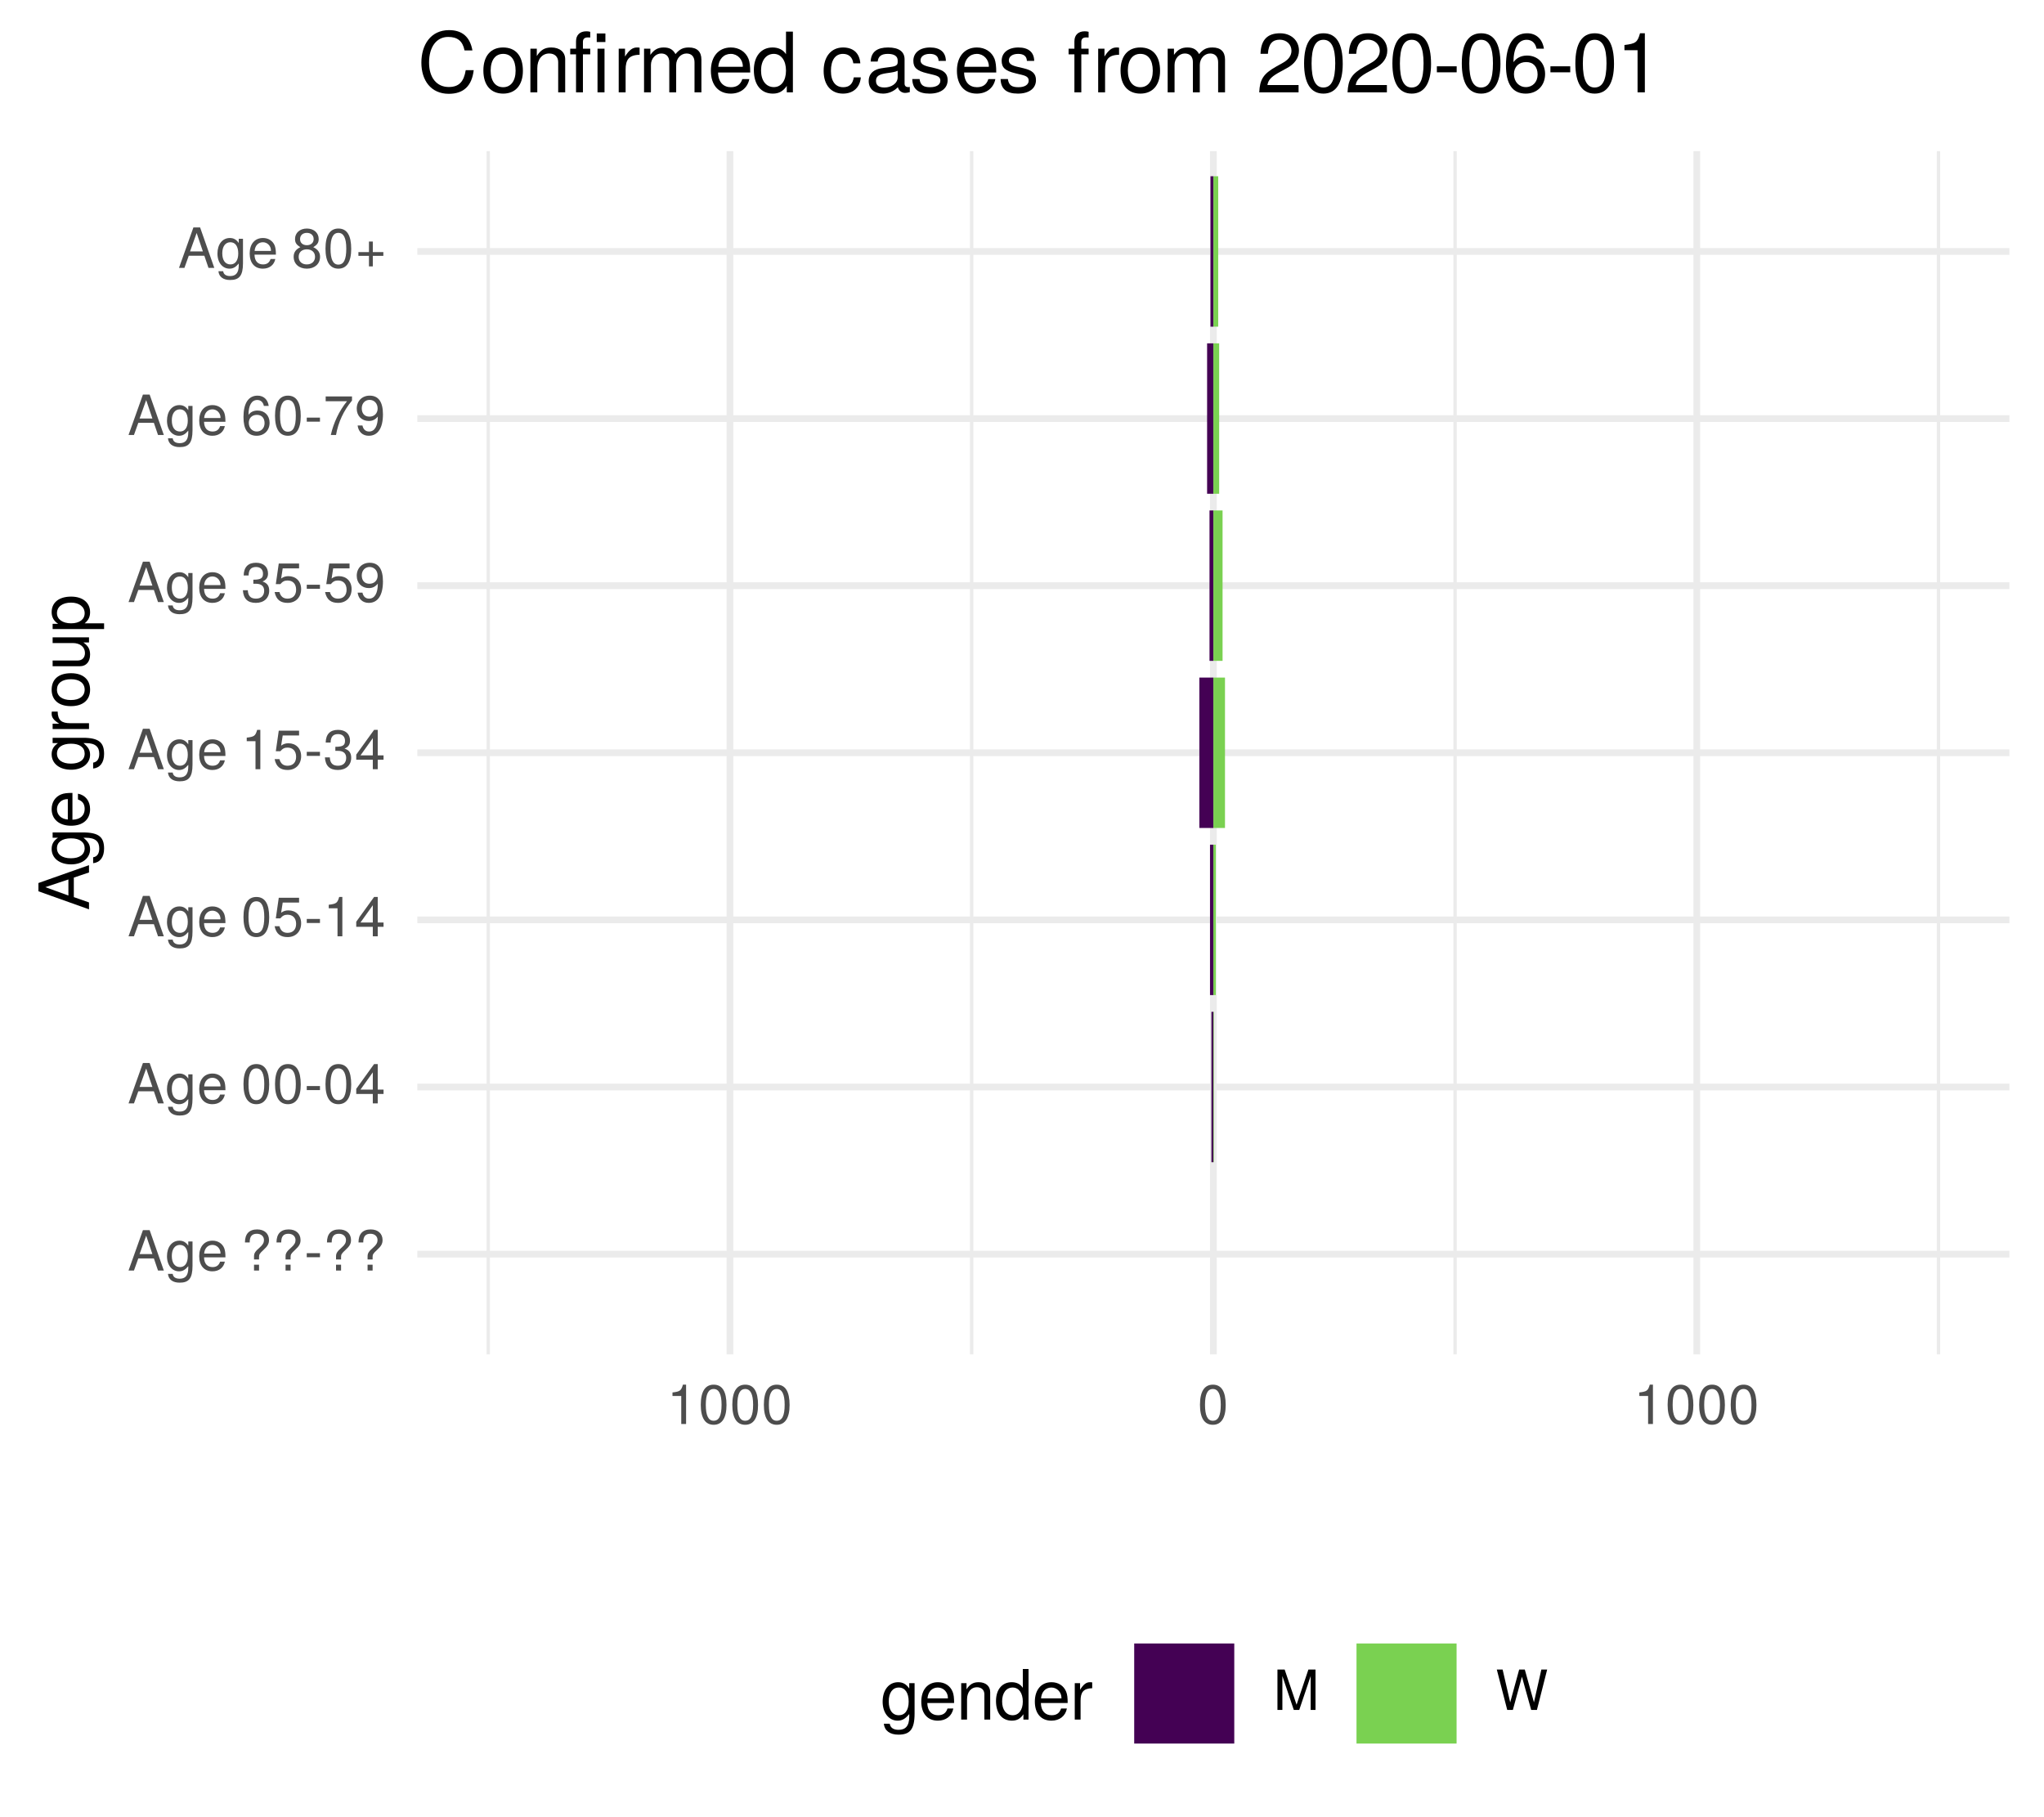 <?xml version="1.0" encoding="UTF-8"?>
<svg xmlns="http://www.w3.org/2000/svg" xmlns:xlink="http://www.w3.org/1999/xlink" width="324pt" height="288pt" viewBox="0 0 324 288" version="1.1">
<defs>
<g>
<symbol overflow="visible" id="glyph0-0">
<path style="stroke:none;" d=""/>
</symbol>
<symbol overflow="visible" id="glyph0-1">
<path style="stroke:none;" d="M 5.75 0 L 3.5 -6.406 L 2.438 -6.406 L 0.156 0 L 1.016 0 L 1.703 -1.922 L 4.172 -1.922 L 4.828 0 Z M 3.938 -2.609 L 1.906 -2.609 L 2.953 -5.531 Z M 3.938 -2.609 "/>
</symbol>
<symbol overflow="visible" id="glyph0-2">
<path style="stroke:none;" d="M 4.297 -0.75 L 4.297 -4.609 L 3.625 -4.609 L 3.625 -3.938 C 3.25 -4.484 2.812 -4.734 2.219 -4.734 C 1.047 -4.734 0.25 -3.75 0.25 -2.266 C 0.25 -0.812 1.078 0.125 2.156 0.125 C 2.734 0.125 3.141 -0.109 3.625 -0.688 L 3.625 -0.391 C 3.625 0.828 3.125 1.297 2.266 1.297 C 1.688 1.297 1.234 1.094 1.156 0.531 L 0.406 0.531 C 0.484 1.406 1.156 1.922 2.25 1.922 C 3.688 1.922 4.297 1.281 4.297 -0.75 Z M 3.547 -2.281 C 3.547 -1.172 3.078 -0.547 2.312 -0.547 C 1.5 -0.547 1.016 -1.188 1.016 -2.312 C 1.016 -3.406 1.516 -4.062 2.297 -4.062 C 3.094 -4.062 3.547 -3.391 3.547 -2.281 Z M 3.547 -2.281 "/>
</symbol>
<symbol overflow="visible" id="glyph0-3">
<path style="stroke:none;" d="M 4.516 -2.094 C 4.516 -2.766 4.453 -3.188 4.328 -3.531 C 4.031 -4.281 3.328 -4.734 2.469 -4.734 C 1.172 -4.734 0.359 -3.797 0.359 -2.281 C 0.359 -0.766 1.156 0.125 2.453 0.125 C 3.5 0.125 4.234 -0.469 4.422 -1.406 L 3.672 -1.406 C 3.469 -0.797 3.062 -0.547 2.469 -0.547 C 1.703 -0.547 1.141 -1.031 1.125 -2.094 Z M 3.734 -2.75 C 3.734 -2.75 3.734 -2.703 3.719 -2.688 L 1.141 -2.688 C 1.203 -3.516 1.719 -4.062 2.453 -4.062 C 3.172 -4.062 3.734 -3.469 3.734 -2.75 Z M 3.734 -2.75 "/>
</symbol>
<symbol overflow="visible" id="glyph0-4">
<path style="stroke:none;" d=""/>
</symbol>
<symbol overflow="visible" id="glyph0-5">
<path style="stroke:none;" d="M 4.422 -4.828 C 4.422 -5.859 3.688 -6.516 2.547 -6.516 C 1.281 -6.516 0.609 -5.812 0.609 -4.453 L 1.359 -4.453 C 1.359 -5.422 1.719 -5.828 2.5 -5.828 C 3.172 -5.828 3.625 -5.422 3.625 -4.828 C 3.625 -4.422 3.438 -4.078 2.969 -3.672 C 2.453 -3.203 2.453 -3.203 2.297 -3 C 2.109 -2.75 2.047 -2.547 2.047 -2.234 L 2.047 -1.75 L 2.844 -1.75 L 2.844 -2.156 C 2.844 -2.547 2.938 -2.703 3.531 -3.25 C 4.203 -3.859 4.422 -4.25 4.422 -4.828 Z M 2.844 0 L 2.844 -0.922 L 2.047 -0.922 L 2.047 0 Z M 2.844 0 "/>
</symbol>
<symbol overflow="visible" id="glyph0-6">
<path style="stroke:none;" d="M 2.5 -2.109 L 2.5 -2.75 L 0.406 -2.75 L 0.406 -2.109 Z M 2.5 -2.109 "/>
</symbol>
<symbol overflow="visible" id="glyph0-7">
<path style="stroke:none;" d="M 4.453 -3 C 4.453 -5.156 3.781 -6.234 2.422 -6.234 C 1.078 -6.234 0.375 -5.141 0.375 -3.047 C 0.375 -0.953 1.078 0.125 2.422 0.125 C 3.734 0.125 4.453 -0.953 4.453 -3 Z M 3.672 -3.062 C 3.672 -1.297 3.266 -0.516 2.406 -0.516 C 1.578 -0.516 1.172 -1.344 1.172 -3.047 C 1.172 -4.75 1.578 -5.547 2.422 -5.547 C 3.25 -5.547 3.672 -4.734 3.672 -3.062 Z M 3.672 -3.062 "/>
</symbol>
<symbol overflow="visible" id="glyph0-8">
<path style="stroke:none;" d="M 4.578 -1.5 L 4.578 -2.188 L 3.656 -2.188 L 3.656 -6.234 L 3.078 -6.234 L 0.25 -2.312 L 0.25 -1.5 L 2.875 -1.5 L 2.875 0 L 3.656 0 L 3.656 -1.5 Z M 2.875 -2.188 L 0.922 -2.188 L 2.875 -4.922 Z M 2.875 -2.188 "/>
</symbol>
<symbol overflow="visible" id="glyph0-9">
<path style="stroke:none;" d="M 4.516 -2.062 C 4.516 -3.297 3.688 -4.109 2.5 -4.109 C 2.062 -4.109 1.703 -4 1.344 -3.734 L 1.594 -5.344 L 4.188 -5.344 L 4.188 -6.109 L 0.969 -6.109 L 0.5 -2.844 L 1.219 -2.844 C 1.578 -3.266 1.875 -3.422 2.359 -3.422 C 3.188 -3.422 3.719 -2.891 3.719 -1.969 C 3.719 -1.062 3.203 -0.547 2.359 -0.547 C 1.688 -0.547 1.266 -0.891 1.078 -1.594 L 0.312 -1.594 C 0.562 -0.359 1.266 0.125 2.375 0.125 C 3.641 0.125 4.516 -0.75 4.516 -2.062 Z M 4.516 -2.062 "/>
</symbol>
<symbol overflow="visible" id="glyph0-10">
<path style="stroke:none;" d="M 3.047 0 L 3.047 -6.234 L 2.547 -6.234 C 2.266 -5.281 2.094 -5.141 0.891 -5 L 0.891 -4.438 L 2.281 -4.438 L 2.281 0 Z M 3.047 0 "/>
</symbol>
<symbol overflow="visible" id="glyph0-11">
<path style="stroke:none;" d="M 4.453 -1.812 C 4.453 -2.562 4.141 -3.016 3.391 -3.266 C 3.969 -3.5 4.266 -3.891 4.266 -4.516 C 4.266 -5.594 3.547 -6.234 2.359 -6.234 C 1.109 -6.234 0.438 -5.547 0.406 -4.219 L 1.188 -4.219 C 1.203 -5.141 1.578 -5.562 2.375 -5.562 C 3.062 -5.562 3.469 -5.156 3.469 -4.5 C 3.469 -3.828 3.188 -3.547 1.938 -3.547 L 1.938 -2.906 L 2.359 -2.906 C 3.219 -2.906 3.656 -2.5 3.656 -1.797 C 3.656 -1.016 3.172 -0.547 2.359 -0.547 C 1.516 -0.547 1.109 -0.969 1.062 -1.875 L 0.281 -1.875 C 0.375 -0.5 1.062 0.125 2.344 0.125 C 3.625 0.125 4.453 -0.641 4.453 -1.812 Z M 4.453 -1.812 "/>
</symbol>
<symbol overflow="visible" id="glyph0-12">
<path style="stroke:none;" d="M 4.484 -3.266 C 4.484 -5.219 3.797 -6.234 2.375 -6.234 C 1.188 -6.234 0.328 -5.391 0.328 -4.172 C 0.328 -3.016 1.125 -2.219 2.25 -2.219 C 2.844 -2.219 3.266 -2.438 3.672 -2.922 C 3.672 -1.406 3.172 -0.547 2.281 -0.547 C 1.734 -0.547 1.359 -0.891 1.234 -1.5 L 0.469 -1.5 C 0.609 -0.469 1.281 0.125 2.234 0.125 C 3.688 0.125 4.484 -1.109 4.484 -3.266 Z M 3.641 -4.188 C 3.641 -3.422 3.094 -2.906 2.344 -2.906 C 1.594 -2.906 1.125 -3.391 1.125 -4.234 C 1.125 -5.016 1.656 -5.562 2.359 -5.562 C 3.094 -5.562 3.641 -5 3.641 -4.188 Z M 3.641 -4.188 "/>
</symbol>
<symbol overflow="visible" id="glyph0-13">
<path style="stroke:none;" d="M 4.516 -1.938 C 4.516 -3.094 3.719 -3.875 2.609 -3.875 C 1.984 -3.875 1.5 -3.641 1.172 -3.188 C 1.172 -4.703 1.672 -5.547 2.562 -5.547 C 3.109 -5.547 3.484 -5.203 3.609 -4.609 L 4.375 -4.609 C 4.234 -5.625 3.562 -6.234 2.609 -6.234 C 1.156 -6.234 0.375 -5.016 0.375 -2.844 C 0.375 -0.891 1.047 0.125 2.469 0.125 C 3.656 0.125 4.516 -0.719 4.516 -1.938 Z M 3.719 -1.875 C 3.719 -1.094 3.188 -0.547 2.484 -0.547 C 1.766 -0.547 1.219 -1.125 1.219 -1.922 C 1.219 -2.688 1.734 -3.188 2.5 -3.188 C 3.25 -3.188 3.719 -2.703 3.719 -1.875 Z M 3.719 -1.875 "/>
</symbol>
<symbol overflow="visible" id="glyph0-14">
<path style="stroke:none;" d="M 4.578 -5.453 L 4.578 -6.109 L 0.406 -6.109 L 0.406 -5.344 L 3.781 -5.344 C 2.531 -3.781 1.656 -1.953 1.219 0 L 2.047 0 C 2.391 -2.016 3.266 -3.891 4.578 -5.453 Z M 4.578 -5.453 "/>
</symbol>
<symbol overflow="visible" id="glyph0-15">
<path style="stroke:none;" d="M 4.516 -1.766 C 4.516 -2.453 4.156 -2.938 3.438 -3.281 C 4.078 -3.672 4.297 -3.984 4.297 -4.578 C 4.297 -5.547 3.531 -6.234 2.422 -6.234 C 1.312 -6.234 0.547 -5.547 0.547 -4.578 C 0.547 -4 0.75 -3.672 1.391 -3.281 C 0.672 -2.938 0.328 -2.453 0.328 -1.766 C 0.328 -0.625 1.188 0.125 2.422 0.125 C 3.656 0.125 4.516 -0.625 4.516 -1.766 Z M 3.5 -4.562 C 3.5 -3.969 3.062 -3.594 2.422 -3.594 C 1.766 -3.594 1.344 -3.969 1.344 -4.562 C 1.344 -5.156 1.766 -5.547 2.422 -5.547 C 3.078 -5.547 3.5 -5.156 3.5 -4.562 Z M 3.719 -1.75 C 3.719 -1.016 3.188 -0.547 2.406 -0.547 C 1.641 -0.547 1.125 -1.016 1.125 -1.75 C 1.125 -2.484 1.641 -2.938 2.422 -2.938 C 3.188 -2.938 3.719 -2.484 3.719 -1.75 Z M 3.719 -1.75 "/>
</symbol>
<symbol overflow="visible" id="glyph0-16">
<path style="stroke:none;" d="M 4.547 -1.906 L 4.547 -2.5 L 2.875 -2.5 L 2.875 -4.172 L 2.266 -4.172 L 2.266 -2.5 L 0.594 -2.5 L 0.594 -1.906 L 2.266 -1.906 L 2.266 -0.234 L 2.875 -0.234 L 2.875 -1.906 Z M 4.547 -1.906 "/>
</symbol>
<symbol overflow="visible" id="glyph0-17">
<path style="stroke:none;" d="M 6.688 0 L 6.688 -6.406 L 5.562 -6.406 L 3.688 -0.828 L 1.797 -6.406 L 0.656 -6.406 L 0.656 0 L 1.438 0 L 1.438 -5.375 L 3.25 0 L 4.109 0 L 5.922 -5.375 L 5.922 0 Z M 6.688 0 "/>
</symbol>
<symbol overflow="visible" id="glyph0-18">
<path style="stroke:none;" d="M 8.172 -6.406 L 7.25 -6.406 L 6.078 -1.203 L 4.625 -6.406 L 3.734 -6.406 L 2.312 -1.203 L 1.109 -6.406 L 0.188 -6.406 L 1.844 0 L 2.734 0 L 4.172 -5.266 L 5.641 0 L 6.547 0 Z M 8.172 -6.406 "/>
</symbol>
<symbol overflow="visible" id="glyph1-0">
<path style="stroke:none;" d=""/>
</symbol>
<symbol overflow="visible" id="glyph1-1">
<path style="stroke:none;" d="M 0 -7.188 L -8.016 -4.359 L -8.016 -3.047 L 0 -0.188 L 0 -1.281 L -2.406 -2.125 L -2.406 -5.219 L 0 -6.031 Z M -3.266 -4.922 L -3.266 -2.375 L -6.922 -3.703 Z M -3.266 -4.922 "/>
</symbol>
<symbol overflow="visible" id="glyph1-2">
<path style="stroke:none;" d="M -0.953 -5.375 L -5.766 -5.375 L -5.766 -4.531 L -4.922 -4.531 C -5.609 -4.062 -5.922 -3.516 -5.922 -2.766 C -5.922 -1.312 -4.703 -0.312 -2.828 -0.312 C -1.016 -0.312 0.172 -1.344 0.172 -2.688 C 0.172 -3.422 -0.141 -3.922 -0.875 -4.531 L -0.484 -4.531 C 1.047 -4.531 1.625 -3.906 1.625 -2.844 C 1.625 -2.109 1.359 -1.547 0.656 -1.438 L 0.656 -0.5 C 1.75 -0.609 2.391 -1.453 2.391 -2.812 C 2.391 -4.609 1.594 -5.375 -0.953 -5.375 Z M -2.844 -4.438 C -1.469 -4.438 -0.688 -3.844 -0.688 -2.875 C -0.688 -1.875 -1.484 -1.281 -2.875 -1.281 C -4.266 -1.281 -5.078 -1.891 -5.078 -2.875 C -5.078 -3.859 -4.25 -4.438 -2.844 -4.438 Z M -2.844 -4.438 "/>
</symbol>
<symbol overflow="visible" id="glyph1-3">
<path style="stroke:none;" d="M -2.625 -5.641 C -3.453 -5.641 -3.984 -5.578 -4.406 -5.406 C -5.359 -5.031 -5.922 -4.156 -5.922 -3.078 C -5.922 -1.469 -4.734 -0.438 -2.844 -0.438 C -0.953 -0.438 0.172 -1.438 0.172 -3.062 C 0.172 -4.375 -0.578 -5.297 -1.75 -5.516 L -1.75 -4.594 C -0.984 -4.344 -0.688 -3.828 -0.688 -3.094 C -0.688 -2.141 -1.297 -1.422 -2.625 -1.391 Z M -3.438 -4.656 C -3.438 -4.656 -3.391 -4.656 -3.359 -4.656 L -3.359 -1.422 C -4.391 -1.5 -5.078 -2.141 -5.078 -3.062 C -5.078 -3.969 -4.328 -4.656 -3.438 -4.656 Z M -3.438 -4.656 "/>
</symbol>
<symbol overflow="visible" id="glyph1-4">
<path style="stroke:none;" d=""/>
</symbol>
<symbol overflow="visible" id="glyph1-5">
<path style="stroke:none;" d="M -4.969 -3.531 L -5.891 -3.531 C -5.922 -3.375 -5.922 -3.297 -5.922 -3.172 C -5.922 -2.578 -5.578 -2.141 -4.719 -1.609 L -5.766 -1.609 L -5.766 -0.766 L 0 -0.766 L 0 -1.688 L -2.984 -1.688 C -4.297 -1.688 -4.938 -2.109 -4.969 -3.531 Z M -4.969 -3.531 "/>
</symbol>
<symbol overflow="visible" id="glyph1-6">
<path style="stroke:none;" d="M -2.844 -5.609 C -4.828 -5.609 -5.922 -4.656 -5.922 -2.984 C -5.922 -1.375 -4.812 -0.391 -2.875 -0.391 C -0.953 -0.391 0.172 -1.359 0.172 -3 C 0.172 -4.625 -0.953 -5.609 -2.844 -5.609 Z M -2.844 -4.656 C -1.5 -4.656 -0.688 -4.016 -0.688 -3 C -0.688 -1.984 -1.484 -1.359 -2.875 -1.359 C -4.266 -1.359 -5.078 -1.984 -5.078 -3 C -5.078 -4.031 -4.281 -4.656 -2.844 -4.656 Z M -2.844 -4.656 "/>
</symbol>
<symbol overflow="visible" id="glyph1-7">
<path style="stroke:none;" d="M 0 -5.297 L -5.766 -5.297 L -5.766 -4.391 L -2.578 -4.391 C -1.406 -4.391 -0.641 -3.766 -0.641 -2.812 C -0.641 -2.094 -1.078 -1.625 -1.766 -1.625 L -5.766 -1.625 L -5.766 -0.719 L -1.406 -0.719 C -0.453 -0.719 0.172 -1.438 0.172 -2.547 C 0.172 -3.406 -0.125 -3.938 -0.891 -4.484 L 0 -4.484 Z M 0 -5.297 "/>
</symbol>
<symbol overflow="visible" id="glyph1-8">
<path style="stroke:none;" d="M -2.828 -5.75 C -4.766 -5.75 -5.922 -4.812 -5.922 -3.281 C -5.922 -2.5 -5.578 -1.875 -4.891 -1.438 L -5.766 -1.438 L -5.766 -0.609 L 2.391 -0.609 L 2.391 -1.516 L -0.688 -1.516 C -0.094 -2 0.172 -2.547 0.172 -3.281 C 0.172 -4.781 -0.984 -5.75 -2.828 -5.75 Z M -2.844 -4.797 C -1.547 -4.797 -0.688 -4.125 -0.688 -3.125 C -0.688 -2.156 -1.484 -1.516 -2.844 -1.516 C -4.188 -1.516 -5.078 -2.156 -5.078 -3.125 C -5.078 -4.141 -4.219 -4.797 -2.844 -4.797 Z M -2.844 -4.797 "/>
</symbol>
<symbol overflow="visible" id="glyph2-0">
<path style="stroke:none;" d=""/>
</symbol>
<symbol overflow="visible" id="glyph2-1">
<path style="stroke:none;" d="M 5.375 -0.953 L 5.375 -5.766 L 4.531 -5.766 L 4.531 -4.922 C 4.062 -5.609 3.516 -5.922 2.766 -5.922 C 1.312 -5.922 0.312 -4.703 0.312 -2.828 C 0.312 -1.016 1.344 0.172 2.688 0.172 C 3.422 0.172 3.922 -0.141 4.531 -0.875 L 4.531 -0.484 C 4.531 1.047 3.906 1.625 2.844 1.625 C 2.109 1.625 1.547 1.359 1.438 0.656 L 0.5 0.656 C 0.609 1.75 1.453 2.391 2.812 2.391 C 4.609 2.391 5.375 1.594 5.375 -0.953 Z M 4.438 -2.844 C 4.438 -1.469 3.844 -0.688 2.875 -0.688 C 1.875 -0.688 1.281 -1.484 1.281 -2.875 C 1.281 -4.266 1.891 -5.078 2.875 -5.078 C 3.859 -5.078 4.438 -4.25 4.438 -2.844 Z M 4.438 -2.844 "/>
</symbol>
<symbol overflow="visible" id="glyph2-2">
<path style="stroke:none;" d="M 5.641 -2.625 C 5.641 -3.453 5.578 -3.984 5.406 -4.406 C 5.031 -5.359 4.156 -5.922 3.078 -5.922 C 1.469 -5.922 0.438 -4.734 0.438 -2.844 C 0.438 -0.953 1.438 0.172 3.062 0.172 C 4.375 0.172 5.297 -0.578 5.516 -1.75 L 4.594 -1.75 C 4.344 -0.984 3.828 -0.688 3.094 -0.688 C 2.141 -0.688 1.422 -1.297 1.391 -2.625 Z M 4.656 -3.438 C 4.656 -3.438 4.656 -3.391 4.656 -3.359 L 1.422 -3.359 C 1.5 -4.391 2.141 -5.078 3.062 -5.078 C 3.969 -5.078 4.656 -4.328 4.656 -3.438 Z M 4.656 -3.438 "/>
</symbol>
<symbol overflow="visible" id="glyph2-3">
<path style="stroke:none;" d="M 5.359 0 L 5.359 -4.359 C 5.359 -5.312 4.641 -5.922 3.531 -5.922 C 2.672 -5.922 2.125 -5.594 1.609 -4.797 L 1.609 -5.766 L 0.766 -5.766 L 0.766 0 L 1.688 0 L 1.688 -3.172 C 1.688 -4.359 2.328 -5.125 3.25 -5.125 C 3.984 -5.125 4.438 -4.688 4.438 -4 L 4.438 0 Z M 5.359 0 "/>
</symbol>
<symbol overflow="visible" id="glyph2-4">
<path style="stroke:none;" d="M 5.438 0 L 5.438 -8.016 L 4.531 -8.016 L 4.531 -5.031 C 4.141 -5.625 3.531 -5.922 2.766 -5.922 C 1.266 -5.922 0.281 -4.781 0.281 -2.938 C 0.281 -0.984 1.25 0.172 2.797 0.172 C 3.594 0.172 4.141 -0.125 4.625 -0.844 L 4.625 0 Z M 4.531 -2.859 C 4.531 -1.531 3.891 -0.688 2.922 -0.688 C 1.906 -0.688 1.25 -1.547 1.25 -2.875 C 1.25 -4.219 1.906 -5.078 2.922 -5.078 C 3.906 -5.078 4.531 -4.188 4.531 -2.859 Z M 4.531 -2.859 "/>
</symbol>
<symbol overflow="visible" id="glyph2-5">
<path style="stroke:none;" d="M 3.531 -4.969 L 3.531 -5.891 C 3.375 -5.922 3.297 -5.922 3.172 -5.922 C 2.578 -5.922 2.141 -5.578 1.609 -4.719 L 1.609 -5.766 L 0.766 -5.766 L 0.766 0 L 1.688 0 L 1.688 -2.984 C 1.688 -4.297 2.109 -4.938 3.531 -4.969 Z M 3.531 -4.969 "/>
</symbol>
<symbol overflow="visible" id="glyph3-0">
<path style="stroke:none;" d=""/>
</symbol>
<symbol overflow="visible" id="glyph3-1">
<path style="stroke:none;" d="M 8.938 -3.516 L 7.672 -3.516 C 7.375 -1.688 6.609 -0.844 4.984 -0.844 C 3.078 -0.844 1.859 -2.312 1.859 -4.719 C 1.859 -7.188 3.031 -8.781 4.891 -8.781 C 6.391 -8.781 7.188 -8.109 7.484 -6.641 L 8.734 -6.641 C 8.359 -8.75 7.141 -9.859 5.031 -9.859 C 2.109 -9.859 0.641 -7.516 0.641 -4.703 C 0.641 -1.891 2.156 0.234 4.984 0.234 C 7.328 0.234 8.641 -1 8.938 -3.516 Z M 8.938 -3.516 "/>
</symbol>
<symbol overflow="visible" id="glyph3-2">
<path style="stroke:none;" d="M 6.734 -3.406 C 6.734 -5.797 5.578 -7.109 3.594 -7.109 C 1.656 -7.109 0.469 -5.781 0.469 -3.453 C 0.469 -1.141 1.641 0.203 3.609 0.203 C 5.547 0.203 6.734 -1.141 6.734 -3.406 Z M 5.578 -3.422 C 5.578 -1.797 4.812 -0.812 3.609 -0.812 C 2.375 -0.812 1.625 -1.781 1.625 -3.453 C 1.625 -5.125 2.375 -6.094 3.609 -6.094 C 4.844 -6.094 5.578 -5.141 5.578 -3.422 Z M 5.578 -3.422 "/>
</symbol>
<symbol overflow="visible" id="glyph3-3">
<path style="stroke:none;" d="M 6.438 0 L 6.438 -5.234 C 6.438 -6.375 5.578 -7.109 4.234 -7.109 C 3.203 -7.109 2.547 -6.719 1.938 -5.75 L 1.938 -6.922 L 0.922 -6.922 L 0.922 0 L 2.016 0 L 2.016 -3.812 C 2.016 -5.234 2.781 -6.156 3.906 -6.156 C 4.781 -6.156 5.328 -5.625 5.328 -4.797 L 5.328 0 Z M 6.438 0 "/>
</symbol>
<symbol overflow="visible" id="glyph3-4">
<path style="stroke:none;" d="M 3.406 -6.016 L 3.406 -6.922 L 2.25 -6.922 L 2.25 -8 C 2.25 -8.469 2.516 -8.703 3.031 -8.703 C 3.109 -8.703 3.156 -8.703 3.406 -8.688 L 3.406 -9.594 C 3.156 -9.656 3.016 -9.672 2.781 -9.672 C 1.766 -9.672 1.156 -9.078 1.156 -8.094 L 1.156 -6.922 L 0.234 -6.922 L 0.234 -6.016 L 1.156 -6.016 L 1.156 0 L 2.25 0 L 2.25 -6.016 Z M 5.672 0 L 5.672 -6.922 L 4.562 -6.922 L 4.562 0 Z M 5.812 -7.969 L 5.812 -9.328 L 4.438 -9.328 L 4.438 -7.969 Z M 5.812 -7.969 "/>
</symbol>
<symbol overflow="visible" id="glyph3-5">
<path style="stroke:none;" d="M 4.234 -5.953 L 4.234 -7.078 C 4.047 -7.109 3.969 -7.109 3.812 -7.109 C 3.109 -7.109 2.562 -6.688 1.922 -5.672 L 1.922 -6.922 L 0.922 -6.922 L 0.922 0 L 2.016 0 L 2.016 -3.594 C 2.016 -5.156 2.531 -5.922 4.234 -5.953 Z M 4.234 -5.953 "/>
</symbol>
<symbol overflow="visible" id="glyph3-6">
<path style="stroke:none;" d="M 10.031 0 L 10.031 -5.188 C 10.031 -6.438 9.344 -7.109 8.047 -7.109 C 7.125 -7.109 6.578 -6.844 5.922 -6.062 C 5.516 -6.797 4.969 -7.109 4.062 -7.109 C 3.141 -7.109 2.531 -6.766 1.938 -5.938 L 1.938 -6.922 L 0.938 -6.922 L 0.938 0 L 2.031 0 L 2.031 -4.344 C 2.031 -5.344 2.766 -6.156 3.656 -6.156 C 4.469 -6.156 4.938 -5.656 4.938 -4.766 L 4.938 0 L 6.031 0 L 6.031 -4.344 C 6.031 -5.344 6.766 -6.156 7.672 -6.156 C 8.469 -6.156 8.938 -5.641 8.938 -4.766 L 8.938 0 Z M 10.031 0 "/>
</symbol>
<symbol overflow="visible" id="glyph3-7">
<path style="stroke:none;" d="M 6.766 -3.141 C 6.766 -4.141 6.688 -4.781 6.5 -5.297 C 6.047 -6.438 4.984 -7.109 3.703 -7.109 C 1.766 -7.109 0.531 -5.688 0.531 -3.422 C 0.531 -1.156 1.734 0.203 3.672 0.203 C 5.25 0.203 6.344 -0.703 6.625 -2.094 L 5.516 -2.094 C 5.219 -1.188 4.594 -0.812 3.703 -0.812 C 2.562 -0.812 1.703 -1.562 1.672 -3.141 Z M 5.594 -4.125 C 5.594 -4.125 5.594 -4.062 5.578 -4.047 L 1.703 -4.047 C 1.797 -5.266 2.578 -6.094 3.688 -6.094 C 4.766 -6.094 5.594 -5.203 5.594 -4.125 Z M 5.594 -4.125 "/>
</symbol>
<symbol overflow="visible" id="glyph3-8">
<path style="stroke:none;" d="M 6.531 0 L 6.531 -9.625 L 5.438 -9.625 L 5.438 -6.047 C 4.984 -6.75 4.234 -7.109 3.312 -7.109 C 1.516 -7.109 0.344 -5.734 0.344 -3.531 C 0.344 -1.188 1.484 0.203 3.359 0.203 C 4.297 0.203 4.969 -0.156 5.562 -1.016 L 5.562 0 Z M 5.438 -3.438 C 5.438 -1.828 4.672 -0.828 3.516 -0.828 C 2.297 -0.828 1.484 -1.844 1.484 -3.453 C 1.484 -5.062 2.297 -6.094 3.5 -6.094 C 4.688 -6.094 5.438 -5.031 5.438 -3.438 Z M 5.438 -3.438 "/>
</symbol>
<symbol overflow="visible" id="glyph3-9">
<path style="stroke:none;" d=""/>
</symbol>
<symbol overflow="visible" id="glyph3-10">
<path style="stroke:none;" d="M 6.297 -2.375 L 5.188 -2.375 C 5 -1.266 4.438 -0.812 3.5 -0.812 C 2.281 -0.812 1.562 -1.75 1.562 -3.391 C 1.562 -5.125 2.266 -6.094 3.469 -6.094 C 4.391 -6.094 4.984 -5.562 5.109 -4.594 L 6.219 -4.594 C 6.094 -6.281 5.031 -7.109 3.484 -7.109 C 1.625 -7.109 0.406 -5.688 0.406 -3.391 C 0.406 -1.156 1.594 0.203 3.469 0.203 C 5.125 0.203 6.172 -0.797 6.297 -2.375 Z M 6.297 -2.375 "/>
</symbol>
<symbol overflow="visible" id="glyph3-11">
<path style="stroke:none;" d="M 7.062 -0.031 L 7.062 -0.859 C 6.938 -0.828 6.891 -0.828 6.828 -0.828 C 6.438 -0.828 6.234 -1.031 6.234 -1.375 L 6.234 -5.234 C 6.234 -6.453 5.328 -7.109 3.625 -7.109 C 1.953 -7.109 0.922 -6.469 0.859 -4.875 L 1.969 -4.875 C 2.062 -5.719 2.562 -6.094 3.594 -6.094 C 4.578 -6.094 5.141 -5.734 5.141 -5.062 L 5.141 -4.781 C 5.141 -4.312 4.859 -4.125 3.984 -4.016 C 2.422 -3.812 2.188 -3.766 1.766 -3.594 C 0.969 -3.266 0.547 -2.641 0.547 -1.797 C 0.547 -0.547 1.422 0.203 2.828 0.203 C 3.703 0.203 4.562 -0.172 5.172 -0.812 C 5.297 -0.297 5.766 0.094 6.312 0.094 C 6.531 0.094 6.703 0.062 7.062 -0.031 Z M 5.141 -2.391 C 5.141 -1.406 4.125 -0.766 3.062 -0.766 C 2.203 -0.766 1.703 -1.062 1.703 -1.828 C 1.703 -2.547 2.188 -2.859 3.359 -3.031 C 4.531 -3.188 4.766 -3.25 5.141 -3.422 Z M 5.141 -2.391 "/>
</symbol>
<symbol overflow="visible" id="glyph3-12">
<path style="stroke:none;" d="M 6.062 -1.938 C 6.062 -2.969 5.484 -3.484 4.109 -3.812 L 3.047 -4.062 C 2.156 -4.281 1.766 -4.562 1.766 -5.062 C 1.766 -5.688 2.344 -6.094 3.234 -6.094 C 4.125 -6.094 4.594 -5.719 4.625 -4.984 L 5.781 -4.984 C 5.766 -6.344 4.875 -7.109 3.281 -7.109 C 1.656 -7.109 0.625 -6.281 0.625 -5 C 0.625 -3.922 1.172 -3.406 2.812 -3.016 L 3.844 -2.766 C 4.609 -2.578 4.906 -2.344 4.906 -1.844 C 4.906 -1.203 4.266 -0.812 3.297 -0.812 C 2.312 -0.812 1.75 -1.062 1.609 -2.109 L 0.453 -2.109 C 0.5 -0.516 1.406 0.203 3.203 0.203 C 4.953 0.203 6.062 -0.609 6.062 -1.938 Z M 6.062 -1.938 "/>
</symbol>
<symbol overflow="visible" id="glyph3-13">
<path style="stroke:none;" d="M 3.406 -6.016 L 3.406 -6.922 L 2.25 -6.922 L 2.25 -8 C 2.25 -8.469 2.516 -8.703 3.031 -8.703 C 3.109 -8.703 3.156 -8.703 3.406 -8.688 L 3.406 -9.594 C 3.156 -9.656 3.016 -9.672 2.781 -9.672 C 1.766 -9.672 1.156 -9.078 1.156 -8.094 L 1.156 -6.922 L 0.234 -6.922 L 0.234 -6.016 L 1.156 -6.016 L 1.156 0 L 2.25 0 L 2.25 -6.016 Z M 3.406 -6.016 "/>
</symbol>
<symbol overflow="visible" id="glyph3-14">
<path style="stroke:none;" d="M 6.75 -6.609 C 6.75 -8.203 5.516 -9.359 3.75 -9.359 C 1.828 -9.359 0.719 -8.391 0.656 -6.109 L 1.828 -6.109 C 1.922 -7.688 2.562 -8.344 3.703 -8.344 C 4.766 -8.344 5.562 -7.594 5.562 -6.594 C 5.562 -5.844 5.125 -5.219 4.297 -4.734 L 3.078 -4.047 C 1.125 -2.938 0.547 -2.062 0.453 0 L 6.688 0 L 6.688 -1.156 L 1.75 -1.156 C 1.875 -1.922 2.297 -2.406 3.453 -3.078 L 4.766 -3.797 C 6.078 -4.484 6.75 -5.469 6.75 -6.609 Z M 6.75 -6.609 "/>
</symbol>
<symbol overflow="visible" id="glyph3-15">
<path style="stroke:none;" d="M 6.688 -4.5 C 6.688 -7.75 5.672 -9.359 3.625 -9.359 C 1.609 -9.359 0.562 -7.719 0.562 -4.578 C 0.562 -1.422 1.625 0.203 3.625 0.203 C 5.609 0.203 6.688 -1.422 6.688 -4.5 Z M 5.5 -4.609 C 5.5 -1.953 4.891 -0.766 3.609 -0.766 C 2.375 -0.766 1.75 -2 1.75 -4.562 C 1.75 -7.125 2.375 -8.328 3.625 -8.328 C 4.891 -8.328 5.5 -7.109 5.5 -4.609 Z M 5.5 -4.609 "/>
</symbol>
<symbol overflow="visible" id="glyph3-16">
<path style="stroke:none;" d="M 3.75 -3.172 L 3.75 -4.125 L 0.609 -4.125 L 0.609 -3.172 Z M 3.75 -3.172 "/>
</symbol>
<symbol overflow="visible" id="glyph3-17">
<path style="stroke:none;" d="M 6.766 -2.906 C 6.766 -4.641 5.578 -5.828 3.906 -5.828 C 2.984 -5.828 2.25 -5.469 1.75 -4.781 C 1.766 -7.062 2.516 -8.328 3.844 -8.328 C 4.656 -8.328 5.234 -7.812 5.406 -6.922 L 6.578 -6.922 C 6.344 -8.453 5.344 -9.359 3.922 -9.359 C 1.75 -9.359 0.562 -7.531 0.562 -4.266 C 0.562 -1.344 1.578 0.203 3.703 0.203 C 5.5 0.203 6.766 -1.062 6.766 -2.906 Z M 5.578 -2.812 C 5.578 -1.641 4.797 -0.828 3.719 -0.828 C 2.641 -0.828 1.828 -1.672 1.828 -2.875 C 1.828 -4.047 2.609 -4.797 3.766 -4.797 C 4.891 -4.797 5.578 -4.062 5.578 -2.812 Z M 5.578 -2.812 "/>
</symbol>
<symbol overflow="visible" id="glyph3-18">
<path style="stroke:none;" d="M 4.578 0 L 4.578 -9.359 L 3.812 -9.359 C 3.406 -7.922 3.141 -7.719 1.344 -7.5 L 1.344 -6.672 L 3.422 -6.672 L 3.422 0 Z M 4.578 0 "/>
</symbol>
</g>
<clipPath id="clip1">
  <path d="M 77 23.957 L 78 23.957 L 78 214.648 L 77 214.648 Z M 77 23.957 "/>
</clipPath>
<clipPath id="clip2">
  <path d="M 153 23.957 L 155 23.957 L 155 214.648 L 153 214.648 Z M 153 23.957 "/>
</clipPath>
<clipPath id="clip3">
  <path d="M 230 23.957 L 231 23.957 L 231 214.648 L 230 214.648 Z M 230 23.957 "/>
</clipPath>
<clipPath id="clip4">
  <path d="M 307 23.957 L 308 23.957 L 308 214.648 L 307 214.648 Z M 307 23.957 "/>
</clipPath>
<clipPath id="clip5">
  <path d="M 66.152 198 L 318.523 198 L 318.523 200 L 66.152 200 Z M 66.152 198 "/>
</clipPath>
<clipPath id="clip6">
  <path d="M 66.152 171 L 318.523 171 L 318.523 173 L 66.152 173 Z M 66.152 171 "/>
</clipPath>
<clipPath id="clip7">
  <path d="M 66.152 145 L 318.523 145 L 318.523 147 L 66.152 147 Z M 66.152 145 "/>
</clipPath>
<clipPath id="clip8">
  <path d="M 66.152 118 L 318.523 118 L 318.523 120 L 66.152 120 Z M 66.152 118 "/>
</clipPath>
<clipPath id="clip9">
  <path d="M 66.152 92 L 318.523 92 L 318.523 94 L 66.152 94 Z M 66.152 92 "/>
</clipPath>
<clipPath id="clip10">
  <path d="M 66.152 65 L 318.523 65 L 318.523 67 L 66.152 67 Z M 66.152 65 "/>
</clipPath>
<clipPath id="clip11">
  <path d="M 66.152 39 L 318.523 39 L 318.523 41 L 66.152 41 Z M 66.152 39 "/>
</clipPath>
<clipPath id="clip12">
  <path d="M 115 23.957 L 117 23.957 L 117 214.648 L 115 214.648 Z M 115 23.957 "/>
</clipPath>
<clipPath id="clip13">
  <path d="M 191 23.957 L 193 23.957 L 193 214.648 L 191 214.648 Z M 191 23.957 "/>
</clipPath>
<clipPath id="clip14">
  <path d="M 268 23.957 L 270 23.957 L 270 214.648 L 268 214.648 Z M 268 23.957 "/>
</clipPath>
</defs>
<g id="surface4251">
<rect x="0" y="0" width="324" height="288" style="fill:rgb(100%,100%,100%);fill-opacity:1;stroke:none;"/>
<g clip-path="url(#clip1)" clip-rule="nonzero">
<path style="fill:none;stroke-width:0.533;stroke-linecap:butt;stroke-linejoin:round;stroke:rgb(92.157%,92.157%,92.157%);stroke-opacity:1;stroke-miterlimit:10;" d="M 77.391 214.652 L 77.391 23.957 "/>
</g>
<g clip-path="url(#clip2)" clip-rule="nonzero">
<path style="fill:none;stroke-width:0.533;stroke-linecap:butt;stroke-linejoin:round;stroke:rgb(92.157%,92.157%,92.157%);stroke-opacity:1;stroke-miterlimit:10;" d="M 154.02 214.652 L 154.02 23.957 "/>
</g>
<g clip-path="url(#clip3)" clip-rule="nonzero">
<path style="fill:none;stroke-width:0.533;stroke-linecap:butt;stroke-linejoin:round;stroke:rgb(92.157%,92.157%,92.157%);stroke-opacity:1;stroke-miterlimit:10;" d="M 230.648 214.652 L 230.648 23.957 "/>
</g>
<g clip-path="url(#clip4)" clip-rule="nonzero">
<path style="fill:none;stroke-width:0.533;stroke-linecap:butt;stroke-linejoin:round;stroke:rgb(92.157%,92.157%,92.157%);stroke-opacity:1;stroke-miterlimit:10;" d="M 307.277 214.652 L 307.277 23.957 "/>
</g>
<g clip-path="url(#clip5)" clip-rule="nonzero">
<path style="fill:none;stroke-width:1.067;stroke-linecap:butt;stroke-linejoin:round;stroke:rgb(92.157%,92.157%,92.157%);stroke-opacity:1;stroke-miterlimit:10;" d="M 66.152 198.762 L 318.52 198.762 "/>
</g>
<g clip-path="url(#clip6)" clip-rule="nonzero">
<path style="fill:none;stroke-width:1.067;stroke-linecap:butt;stroke-linejoin:round;stroke:rgb(92.157%,92.157%,92.157%);stroke-opacity:1;stroke-miterlimit:10;" d="M 66.152 172.273 L 318.52 172.273 "/>
</g>
<g clip-path="url(#clip7)" clip-rule="nonzero">
<path style="fill:none;stroke-width:1.067;stroke-linecap:butt;stroke-linejoin:round;stroke:rgb(92.157%,92.157%,92.157%);stroke-opacity:1;stroke-miterlimit:10;" d="M 66.152 145.789 L 318.52 145.789 "/>
</g>
<g clip-path="url(#clip8)" clip-rule="nonzero">
<path style="fill:none;stroke-width:1.067;stroke-linecap:butt;stroke-linejoin:round;stroke:rgb(92.157%,92.157%,92.157%);stroke-opacity:1;stroke-miterlimit:10;" d="M 66.152 119.305 L 318.52 119.305 "/>
</g>
<g clip-path="url(#clip9)" clip-rule="nonzero">
<path style="fill:none;stroke-width:1.067;stroke-linecap:butt;stroke-linejoin:round;stroke:rgb(92.157%,92.157%,92.157%);stroke-opacity:1;stroke-miterlimit:10;" d="M 66.152 92.82 L 318.52 92.82 "/>
</g>
<g clip-path="url(#clip10)" clip-rule="nonzero">
<path style="fill:none;stroke-width:1.067;stroke-linecap:butt;stroke-linejoin:round;stroke:rgb(92.157%,92.157%,92.157%);stroke-opacity:1;stroke-miterlimit:10;" d="M 66.152 66.336 L 318.52 66.336 "/>
</g>
<g clip-path="url(#clip11)" clip-rule="nonzero">
<path style="fill:none;stroke-width:1.067;stroke-linecap:butt;stroke-linejoin:round;stroke:rgb(92.157%,92.157%,92.157%);stroke-opacity:1;stroke-miterlimit:10;" d="M 66.152 39.852 L 318.52 39.852 "/>
</g>
<g clip-path="url(#clip12)" clip-rule="nonzero">
<path style="fill:none;stroke-width:1.067;stroke-linecap:butt;stroke-linejoin:round;stroke:rgb(92.157%,92.157%,92.157%);stroke-opacity:1;stroke-miterlimit:10;" d="M 115.707 214.652 L 115.707 23.957 "/>
</g>
<g clip-path="url(#clip13)" clip-rule="nonzero">
<path style="fill:none;stroke-width:1.067;stroke-linecap:butt;stroke-linejoin:round;stroke:rgb(92.157%,92.157%,92.157%);stroke-opacity:1;stroke-miterlimit:10;" d="M 192.336 214.652 L 192.336 23.957 "/>
</g>
<g clip-path="url(#clip14)" clip-rule="nonzero">
<path style="fill:none;stroke-width:1.067;stroke-linecap:butt;stroke-linejoin:round;stroke:rgb(92.157%,92.157%,92.157%);stroke-opacity:1;stroke-miterlimit:10;" d="M 268.965 214.652 L 268.965 23.957 "/>
</g>
<path style=" stroke:none;fill-rule:nonzero;fill:rgb(26.667%,0.392%,32.941%);fill-opacity:1;" d="M 192.027 184.195 L 192.332 184.195 L 192.332 160.359 L 192.027 160.359 Z M 192.027 184.195 "/>
<path style=" stroke:none;fill-rule:nonzero;fill:rgb(47.843%,81.961%,31.765%);fill-opacity:1;" d="M 192.336 184.195 L 192.414 184.195 L 192.414 160.359 L 192.336 160.359 Z M 192.336 184.195 "/>
<path style=" stroke:none;fill-rule:nonzero;fill:rgb(26.667%,0.392%,32.941%);fill-opacity:1;" d="M 191.801 157.707 L 192.336 157.707 L 192.336 133.871 L 191.801 133.871 Z M 191.801 157.707 "/>
<path style=" stroke:none;fill-rule:nonzero;fill:rgb(47.843%,81.961%,31.765%);fill-opacity:1;" d="M 192.336 157.707 L 192.719 157.707 L 192.719 133.871 L 192.336 133.871 Z M 192.336 157.707 "/>
<path style=" stroke:none;fill-rule:nonzero;fill:rgb(26.667%,0.392%,32.941%);fill-opacity:1;" d="M 190.113 131.223 L 192.336 131.223 L 192.336 107.387 L 190.113 107.387 Z M 190.113 131.223 "/>
<path style=" stroke:none;fill-rule:nonzero;fill:rgb(47.843%,81.961%,31.765%);fill-opacity:1;" d="M 192.336 131.223 L 194.176 131.223 L 194.176 107.387 L 192.336 107.387 Z M 192.336 131.223 "/>
<path style=" stroke:none;fill-rule:nonzero;fill:rgb(26.667%,0.392%,32.941%);fill-opacity:1;" d="M 191.723 104.738 L 192.336 104.738 L 192.336 80.902 L 191.723 80.902 Z M 191.723 104.738 "/>
<path style=" stroke:none;fill-rule:nonzero;fill:rgb(47.843%,81.961%,31.765%);fill-opacity:1;" d="M 192.336 104.738 L 193.793 104.738 L 193.793 80.902 L 192.336 80.902 Z M 192.336 104.738 "/>
<path style=" stroke:none;fill-rule:nonzero;fill:rgb(26.667%,0.392%,32.941%);fill-opacity:1;" d="M 191.34 78.254 L 192.336 78.254 L 192.336 54.418 L 191.34 54.418 Z M 191.34 78.254 "/>
<path style=" stroke:none;fill-rule:nonzero;fill:rgb(47.843%,81.961%,31.765%);fill-opacity:1;" d="M 192.336 78.254 L 193.254 78.254 L 193.254 54.418 L 192.336 54.418 Z M 192.336 78.254 "/>
<path style=" stroke:none;fill-rule:nonzero;fill:rgb(26.667%,0.392%,32.941%);fill-opacity:1;" d="M 191.875 51.77 L 192.336 51.77 L 192.336 27.934 L 191.875 27.934 Z M 191.875 51.77 "/>
<path style=" stroke:none;fill-rule:nonzero;fill:rgb(47.843%,81.961%,31.765%);fill-opacity:1;" d="M 192.336 51.77 L 193.102 51.77 L 193.102 27.934 L 192.336 27.934 Z M 192.336 51.77 "/>
<g style="fill:rgb(30.196%,30.196%,30.196%);fill-opacity:1;">
  <use xlink:href="#glyph0-1" x="20.219" y="201.364"/>
  <use xlink:href="#glyph0-2" x="26.219" y="201.364"/>
  <use xlink:href="#glyph0-3" x="31.219" y="201.364"/>
  <use xlink:href="#glyph0-4" x="36.219" y="201.364"/>
  <use xlink:href="#glyph0-5" x="38.219" y="201.364"/>
  <use xlink:href="#glyph0-5" x="43.219" y="201.364"/>
  <use xlink:href="#glyph0-6" x="48.219" y="201.364"/>
  <use xlink:href="#glyph0-5" x="51.219" y="201.364"/>
  <use xlink:href="#glyph0-5" x="56.219" y="201.364"/>
</g>
<g style="fill:rgb(30.196%,30.196%,30.196%);fill-opacity:1;">
  <use xlink:href="#glyph0-1" x="20.219" y="174.876"/>
  <use xlink:href="#glyph0-2" x="26.219" y="174.876"/>
  <use xlink:href="#glyph0-3" x="31.219" y="174.876"/>
  <use xlink:href="#glyph0-4" x="36.219" y="174.876"/>
  <use xlink:href="#glyph0-7" x="38.219" y="174.876"/>
  <use xlink:href="#glyph0-7" x="43.219" y="174.876"/>
  <use xlink:href="#glyph0-6" x="48.219" y="174.876"/>
  <use xlink:href="#glyph0-7" x="51.219" y="174.876"/>
  <use xlink:href="#glyph0-8" x="56.219" y="174.876"/>
</g>
<g style="fill:rgb(30.196%,30.196%,30.196%);fill-opacity:1;">
  <use xlink:href="#glyph0-1" x="20.219" y="148.392"/>
  <use xlink:href="#glyph0-2" x="26.219" y="148.392"/>
  <use xlink:href="#glyph0-3" x="31.219" y="148.392"/>
  <use xlink:href="#glyph0-4" x="36.219" y="148.392"/>
  <use xlink:href="#glyph0-7" x="38.219" y="148.392"/>
  <use xlink:href="#glyph0-9" x="43.219" y="148.392"/>
  <use xlink:href="#glyph0-6" x="48.219" y="148.392"/>
  <use xlink:href="#glyph0-10" x="51.219" y="148.392"/>
  <use xlink:href="#glyph0-8" x="56.219" y="148.392"/>
</g>
<g style="fill:rgb(30.196%,30.196%,30.196%);fill-opacity:1;">
  <use xlink:href="#glyph0-1" x="20.219" y="121.907"/>
  <use xlink:href="#glyph0-2" x="26.219" y="121.907"/>
  <use xlink:href="#glyph0-3" x="31.219" y="121.907"/>
  <use xlink:href="#glyph0-4" x="36.219" y="121.907"/>
  <use xlink:href="#glyph0-10" x="38.219" y="121.907"/>
  <use xlink:href="#glyph0-9" x="43.219" y="121.907"/>
  <use xlink:href="#glyph0-6" x="48.219" y="121.907"/>
  <use xlink:href="#glyph0-11" x="51.219" y="121.907"/>
  <use xlink:href="#glyph0-8" x="56.219" y="121.907"/>
</g>
<g style="fill:rgb(30.196%,30.196%,30.196%);fill-opacity:1;">
  <use xlink:href="#glyph0-1" x="20.219" y="95.423"/>
  <use xlink:href="#glyph0-2" x="26.219" y="95.423"/>
  <use xlink:href="#glyph0-3" x="31.219" y="95.423"/>
  <use xlink:href="#glyph0-4" x="36.219" y="95.423"/>
  <use xlink:href="#glyph0-11" x="38.219" y="95.423"/>
  <use xlink:href="#glyph0-9" x="43.219" y="95.423"/>
  <use xlink:href="#glyph0-6" x="48.219" y="95.423"/>
  <use xlink:href="#glyph0-9" x="51.219" y="95.423"/>
  <use xlink:href="#glyph0-12" x="56.219" y="95.423"/>
</g>
<g style="fill:rgb(30.196%,30.196%,30.196%);fill-opacity:1;">
  <use xlink:href="#glyph0-1" x="20.219" y="68.938"/>
  <use xlink:href="#glyph0-2" x="26.219" y="68.938"/>
  <use xlink:href="#glyph0-3" x="31.219" y="68.938"/>
  <use xlink:href="#glyph0-4" x="36.219" y="68.938"/>
  <use xlink:href="#glyph0-13" x="38.219" y="68.938"/>
  <use xlink:href="#glyph0-7" x="43.219" y="68.938"/>
  <use xlink:href="#glyph0-6" x="48.219" y="68.938"/>
  <use xlink:href="#glyph0-14" x="51.219" y="68.938"/>
  <use xlink:href="#glyph0-12" x="56.219" y="68.938"/>
</g>
<g style="fill:rgb(30.196%,30.196%,30.196%);fill-opacity:1;">
  <use xlink:href="#glyph0-1" x="28.219" y="42.454"/>
  <use xlink:href="#glyph0-2" x="34.219" y="42.454"/>
  <use xlink:href="#glyph0-3" x="39.219" y="42.454"/>
  <use xlink:href="#glyph0-4" x="44.219" y="42.454"/>
  <use xlink:href="#glyph0-15" x="46.219" y="42.454"/>
  <use xlink:href="#glyph0-7" x="51.219" y="42.454"/>
  <use xlink:href="#glyph0-16" x="56.219" y="42.454"/>
</g>
<g style="fill:rgb(30.196%,30.196%,30.196%);fill-opacity:1;">
  <use xlink:href="#glyph0-10" x="105.707" y="225.685"/>
  <use xlink:href="#glyph0-7" x="110.707" y="225.685"/>
  <use xlink:href="#glyph0-7" x="115.707" y="225.685"/>
  <use xlink:href="#glyph0-7" x="120.707" y="225.685"/>
</g>
<g style="fill:rgb(30.196%,30.196%,30.196%);fill-opacity:1;">
  <use xlink:href="#glyph0-7" x="189.836" y="225.685"/>
</g>
<g style="fill:rgb(30.196%,30.196%,30.196%);fill-opacity:1;">
  <use xlink:href="#glyph0-10" x="258.965" y="225.685"/>
  <use xlink:href="#glyph0-7" x="263.965" y="225.685"/>
  <use xlink:href="#glyph0-7" x="268.965" y="225.685"/>
  <use xlink:href="#glyph0-7" x="273.965" y="225.685"/>
</g>
<g style="fill:rgb(0%,0%,0%);fill-opacity:1;">
  <use xlink:href="#glyph1-1" x="14.108" y="144.305"/>
  <use xlink:href="#glyph1-2" x="14.108" y="137.305"/>
  <use xlink:href="#glyph1-3" x="14.108" y="131.305"/>
  <use xlink:href="#glyph1-4" x="14.108" y="125.305"/>
  <use xlink:href="#glyph1-2" x="14.108" y="122.305"/>
  <use xlink:href="#glyph1-5" x="14.108" y="116.305"/>
  <use xlink:href="#glyph1-6" x="14.108" y="112.305"/>
  <use xlink:href="#glyph1-7" x="14.108" y="106.305"/>
  <use xlink:href="#glyph1-8" x="14.108" y="100.305"/>
</g>
<g style="fill:rgb(0%,0%,0%);fill-opacity:1;">
  <use xlink:href="#glyph2-1" x="139.598" y="272.53"/>
  <use xlink:href="#glyph2-2" x="145.598" y="272.53"/>
  <use xlink:href="#glyph2-3" x="151.598" y="272.53"/>
  <use xlink:href="#glyph2-4" x="157.598" y="272.53"/>
  <use xlink:href="#glyph2-2" x="163.598" y="272.53"/>
  <use xlink:href="#glyph2-5" x="169.598" y="272.53"/>
</g>
<path style=" stroke:none;fill-rule:nonzero;fill:rgb(26.667%,0.392%,32.941%);fill-opacity:1;" d="M 179.785 276.332 L 195.648 276.332 L 195.648 260.469 L 179.785 260.469 Z M 179.785 276.332 "/>
<path style=" stroke:none;fill-rule:nonzero;fill:rgb(47.843%,81.961%,31.765%);fill-opacity:1;" d="M 215.023 276.332 L 230.887 276.332 L 230.887 260.469 L 215.023 260.469 Z M 215.023 276.332 "/>
<g style="fill:rgb(0%,0%,0%);fill-opacity:1;">
  <use xlink:href="#glyph0-17" x="201.836" y="271.005"/>
</g>
<g style="fill:rgb(0%,0%,0%);fill-opacity:1;">
  <use xlink:href="#glyph0-18" x="237.074" y="271.005"/>
</g>
<g style="fill:rgb(0%,0%,0%);fill-opacity:1;">
  <use xlink:href="#glyph3-1" x="66.152" y="14.633"/>
  <use xlink:href="#glyph3-2" x="76.152" y="14.633"/>
  <use xlink:href="#glyph3-3" x="83.152" y="14.633"/>
  <use xlink:href="#glyph3-4" x="90.152" y="14.633"/>
  <use xlink:href="#glyph3-5" x="97.152" y="14.633"/>
  <use xlink:href="#glyph3-6" x="101.152" y="14.633"/>
  <use xlink:href="#glyph3-7" x="112.152" y="14.633"/>
  <use xlink:href="#glyph3-8" x="119.152" y="14.633"/>
  <use xlink:href="#glyph3-9" x="126.152" y="14.633"/>
  <use xlink:href="#glyph3-10" x="130.152" y="14.633"/>
  <use xlink:href="#glyph3-11" x="137.152" y="14.633"/>
  <use xlink:href="#glyph3-12" x="144.152" y="14.633"/>
  <use xlink:href="#glyph3-7" x="151.152" y="14.633"/>
  <use xlink:href="#glyph3-12" x="158.152" y="14.633"/>
  <use xlink:href="#glyph3-9" x="165.152" y="14.633"/>
  <use xlink:href="#glyph3-13" x="169.152" y="14.633"/>
  <use xlink:href="#glyph3-5" x="173.152" y="14.633"/>
  <use xlink:href="#glyph3-2" x="177.152" y="14.633"/>
  <use xlink:href="#glyph3-6" x="184.152" y="14.633"/>
  <use xlink:href="#glyph3-9" x="195.152" y="14.633"/>
  <use xlink:href="#glyph3-14" x="199.152" y="14.633"/>
  <use xlink:href="#glyph3-15" x="206.152" y="14.633"/>
  <use xlink:href="#glyph3-14" x="213.152" y="14.633"/>
  <use xlink:href="#glyph3-15" x="220.152" y="14.633"/>
  <use xlink:href="#glyph3-16" x="227.152" y="14.633"/>
  <use xlink:href="#glyph3-15" x="231.152" y="14.633"/>
  <use xlink:href="#glyph3-17" x="238.152" y="14.633"/>
  <use xlink:href="#glyph3-16" x="245.152" y="14.633"/>
  <use xlink:href="#glyph3-15" x="249.152" y="14.633"/>
  <use xlink:href="#glyph3-18" x="256.152" y="14.633"/>
</g>
</g>
</svg>
